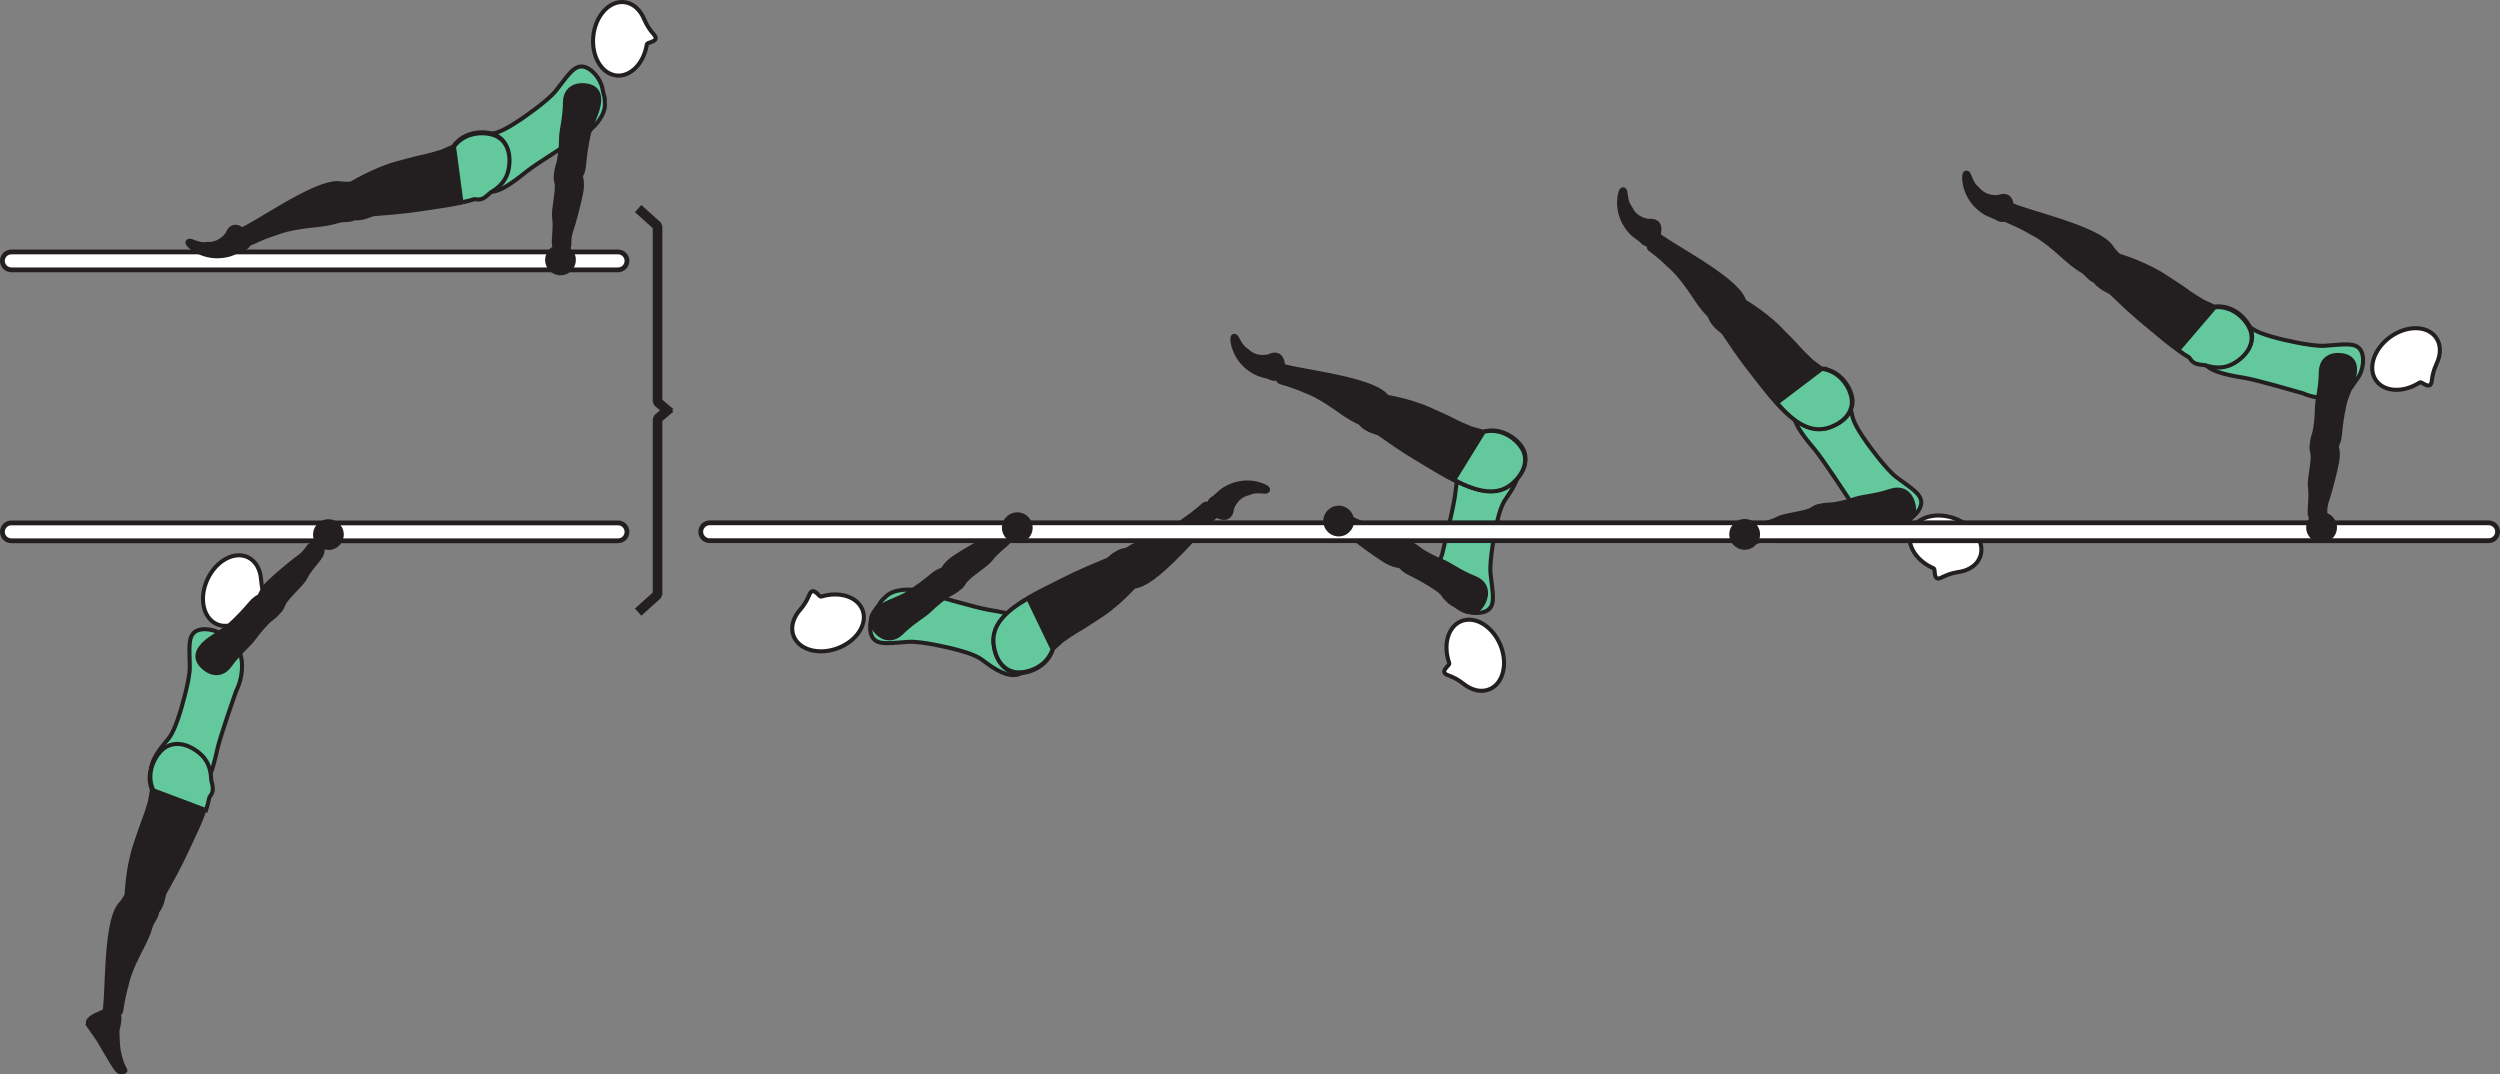 <?xml version="1.0" encoding="UTF-8" standalone="no"?>
<!-- Created with Inkscape (http://www.inkscape.org/) -->

<svg
   version="1.1"
   id="svg1"
   width="346.728"
   height="149.015"
   viewBox="0 0 346.728 149.015"
   sodipodi:docname="cell.svg"
   xmlns:inkscape="http://www.inkscape.org/namespaces/inkscape"
   xmlns:sodipodi="http://sodipodi.sourceforge.net/DTD/sodipodi-0.dtd"
   xmlns="http://www.w3.org/2000/svg"
   xmlns:svg="http://www.w3.org/2000/svg">
  <rect x="0" y="0" width="346.728" height="149.015" fill="#808080" stroke="none"/>
  <sodipodi:namedview
     id="namedview1"
     pagecolor="#ffffff"
     bordercolor="#000000"
     borderopacity="0.25"
     inkscape:showpageshadow="2"
     inkscape:pageopacity="0.0"
     inkscape:pagecheckerboard="0"
     inkscape:deskcolor="#d1d1d1">
    <inkscape:page
       x="0"
       y="0"
       inkscape:label="1"
       id="page1"
       width="346.728"
       height="149.015"
       margin="0"
       bleed="0" />
  </sodipodi:namedview>
  <defs
     id="defs1" />
  <path
     style="fill:#231f20;fill-opacity:1;fill-rule:nonzero;stroke:none"
     d="m 175.937,49.309 c 1.202,-0.626 1.948,0.036 2.082,1.062 0.043,0.307 0.402,0.526 0.423,0.834 0.036,0.697 -1.172,1.957 -2.48,1.218 -0.088,-0.052 -0.891,-0.224 -1.473,-0.442 -1.136,-0.439 -3.188,-1.855 -3.647,-4.511 -0.223,-1.256 0.557,-1.151 0.803,-0.677 0.77,1.53 1.136,1.51 1.489,1.844 1.177,1.12 2.803,0.672 2.803,0.672"
     id="path373" />
  <path
     style="fill:none;stroke:#231f20;stroke-width:0.333;stroke-linecap:butt;stroke-linejoin:miter;stroke-miterlimit:4;stroke-dasharray:none;stroke-opacity:1"
     d="m 175.937,49.309 c 1.202,-0.626 1.948,0.036 2.082,1.062 0.043,0.307 0.402,0.526 0.423,0.834 0.036,0.697 -1.172,1.957 -2.48,1.218 -0.088,-0.052 -0.891,-0.224 -1.473,-0.442 -1.136,-0.439 -3.188,-1.855 -3.647,-4.511 -0.223,-1.256 0.557,-1.151 0.803,-0.677 0.77,1.53 1.136,1.51 1.489,1.844 1.177,1.12 2.803,0.672 2.803,0.672 z"
     id="path374" />
  <path
     style="fill:#63c99d;fill-opacity:1;fill-rule:nonzero;stroke:none"
     d="m 207.442,73.235 c 0.645,-3.062 1.115,-3.656 1.645,-4.412 3.308,-4.738 0.918,-6.276 -1.964,-6.342 -3.39,-0.09 -4.604,-0.183 -5.301,6.066 -0.193,1.751 -1.808,8.324 -1.808,8.324 -0.9,2.282 -0.557,4.974 0.453,6.026 1.068,1.098 0.73,0.589 1.896,1.426 1.126,0.803 3.303,0.996 4.183,0.131 0.844,-0.833 0.448,-2.448 0.183,-4.855 -0.21,-1.905 0.713,-6.364 0.713,-6.364"
     id="path375" />
  <path
     style="fill:none;stroke:#231f20;stroke-width:0.566;stroke-linecap:butt;stroke-linejoin:miter;stroke-miterlimit:4;stroke-dasharray:none;stroke-opacity:1"
     d="m 207.442,73.235 c 0.645,-3.062 1.115,-3.656 1.645,-4.412 3.308,-4.738 0.918,-6.276 -1.964,-6.342 -3.39,-0.09 -4.604,-0.183 -5.301,6.066 -0.193,1.751 -1.808,8.324 -1.808,8.324 -0.9,2.282 -0.557,4.974 0.453,6.026 1.068,1.098 0.73,0.589 1.896,1.426 1.126,0.803 3.303,0.996 4.183,0.131 0.844,-0.833 0.448,-2.448 0.183,-4.855 -0.21,-1.905 0.713,-6.364 0.713,-6.364 z"
     id="path376" />
  <path
     style="fill:#231f20;fill-opacity:1;fill-rule:nonzero;stroke:none"
     d="m 192.681,58.71 c 1.204,-1.923 1.177,-2.453 0.401,-3.011 -0.525,-0.38 -0.875,-0.896 -1.177,-1.146 -1.006,-0.807 -3.058,-1.75 -9.531,-2.911 -1.469,-0.261 -3.527,-0.647 -4.355,-0.871 -1.312,-0.353 -1.014,2.063 -0.5,2.21 1.652,0.462 2.751,0.916 3.319,1.166 0.391,0.172 1.124,0.375 2.552,1.234 2.176,1.297 3.276,2.396 5.208,3.261 0.896,0.411 1.307,1.281 2.396,1.224 1.083,-0.043 1.687,-1.156 1.687,-1.156"
     id="path377" />
  <path
     style="fill:none;stroke:#231f20;stroke-width:0.566;stroke-linecap:butt;stroke-linejoin:miter;stroke-miterlimit:4;stroke-dasharray:none;stroke-opacity:1"
     d="m 192.681,58.71 c 1.204,-1.923 1.177,-2.453 0.401,-3.011 -0.525,-0.38 -0.875,-0.896 -1.177,-1.146 -1.006,-0.807 -3.058,-1.75 -9.531,-2.911 -1.469,-0.261 -3.527,-0.647 -4.355,-0.871 -1.312,-0.353 -1.014,2.063 -0.5,2.21 1.652,0.462 2.751,0.916 3.319,1.166 0.391,0.172 1.124,0.375 2.552,1.234 2.176,1.297 3.276,2.396 5.208,3.261 0.896,0.411 1.307,1.281 2.396,1.224 1.083,-0.043 1.687,-1.156 1.687,-1.156 z"
     id="path378" />
  <path
     style="fill:#231f20;fill-opacity:1;fill-rule:nonzero;stroke:#231f20;stroke-width:0.566;stroke-linecap:round;stroke-linejoin:round;stroke-miterlimit:4;stroke-dasharray:none;stroke-opacity:1"
     d="m 188.483,58.225 c 0.37,1.374 2.5,1.724 2.776,1.922 4.099,2.88 4.464,2.99 7.73,4.963 4.74,2.86 8.41,4.089 10.88,1.828 1.677,-1.541 1.969,-3.151 1.505,-4.385 -0.532,-1.359 -2.907,-3.468 -5.683,-2.672 l -1.645,-0.463 c -1.079,-0.448 -1.604,-0.667 -2.115,-0.932 -0.885,-0.464 -1.869,-0.907 -3.65,-1.709 -3.167,-1.427 -6.98,-1.911 -6.98,-1.911 -0.282,-0.12 -0.568,-0.109 -0.823,-0.027"
     id="path379" />
  <path
     style="fill:#63c99d;fill-opacity:1;fill-rule:nonzero;stroke:none"
     d="m 211.353,62.777 c -0.463,-1.386 -2.766,-3.583 -5.568,-2.886 l -4.11,6.651 c 3.319,1.772 6.006,2.272 8.022,0.557 1.724,-1.478 2.084,-3.072 1.656,-4.322"
     id="path380" />
  <path
     style="fill:none;stroke:#231f20;stroke-width:0.566;stroke-linecap:butt;stroke-linejoin:miter;stroke-miterlimit:4;stroke-dasharray:none;stroke-opacity:1"
     d="m 211.353,62.777 c -0.463,-1.386 -2.766,-3.583 -5.568,-2.886 l -4.11,6.651 c 3.319,1.772 6.006,2.272 8.022,0.557 1.724,-1.478 2.084,-3.072 1.656,-4.322 z"
     id="path381" />
  <path
     style="fill:#ffffff;fill-opacity:1;fill-rule:nonzero;stroke:none"
     d="m 201.009,91.995 c 0.073,0.235 -0.911,0.839 -0.671,1.303 0.239,0.473 1.015,0.292 2.588,1.5 l 0.021,0.016 c 1.124,0.916 2.474,1.265 3.63,0.781 1.917,-0.802 2.589,-3.562 1.505,-6.162 -1.099,-2.614 -3.536,-4.072 -5.448,-3.271 -1.833,0.756 -2.531,3.328 -1.625,5.833"
     id="path382" />
  <path
     style="fill:none;stroke:#231f20;stroke-width:0.566;stroke-linecap:butt;stroke-linejoin:miter;stroke-miterlimit:4;stroke-dasharray:none;stroke-opacity:1"
     d="m 201.009,91.995 c 0.073,0.235 -0.911,0.839 -0.671,1.303 0.239,0.473 1.015,0.292 2.588,1.5 l 0.021,0.016 c 1.124,0.916 2.474,1.265 3.63,0.781 1.917,-0.802 2.589,-3.562 1.505,-6.162 -1.099,-2.614 -3.536,-4.072 -5.448,-3.271 -1.833,0.756 -2.531,3.328 -1.625,5.833 z"
     id="path383" />
  <path
     style="fill:#231f20;fill-opacity:1;fill-rule:nonzero;stroke:none"
     d="m 194.473,75.71 c 0.713,-1.089 2.182,0.323 2.62,0.629 0.448,0.318 1.812,1.068 2.953,1.506 1.14,0.448 2.375,1.494 4.541,2.338 1.136,0.448 1.964,1.604 1.246,3.224 -0.71,1.61 -1.886,1.812 -3.183,1.063 -1.292,-0.745 -2.193,-1.995 -3.448,-2.839 -1.249,-0.849 -2.604,-1.593 -3.703,-2.125 -1.24,-0.609 -1.63,-1.369 -1.6,-1.844 0.063,-1.197 0.574,-1.952 0.574,-1.952"
     id="path384" />
  <path
     style="fill:none;stroke:#231f20;stroke-width:0.566;stroke-linecap:butt;stroke-linejoin:miter;stroke-miterlimit:4;stroke-dasharray:none;stroke-opacity:1"
     d="m 194.473,75.71 c 0.713,-1.089 2.182,0.323 2.62,0.629 0.448,0.318 1.812,1.068 2.953,1.506 1.14,0.448 2.375,1.494 4.541,2.338 1.136,0.448 1.964,1.604 1.246,3.224 -0.71,1.61 -1.886,1.812 -3.183,1.063 -1.292,-0.745 -2.193,-1.995 -3.448,-2.839 -1.249,-0.849 -2.604,-1.593 -3.703,-2.125 -1.24,-0.609 -1.63,-1.369 -1.6,-1.844 0.063,-1.197 0.574,-1.952 0.574,-1.952 z"
     id="path385" />
  <path
     style="fill:#231f20;fill-opacity:1;fill-rule:nonzero;stroke:none"
     d="m 186.399,71.595 c 0.642,-0.062 2.235,1.052 3.803,1.406 1.063,0.24 3.26,1.874 4.333,2.037 0.984,0.14 1.422,0.301 1.448,1.452 0.016,0.683 -0.39,2.005 -0.901,2.043 -1.187,0.082 -2.088,-0.224 -2.995,-0.771 -1.046,-0.631 -3.724,-2.579 -4.182,-2.98 -1.14,-1.016 -1.875,-1.057 -2.203,-1.292 -0.615,-0.452 -0.593,-0.796 -0.396,-1.255 0.391,-0.885 1.093,-0.64 1.093,-0.64"
     id="path386" />
  <path
     style="fill:none;stroke:#231f20;stroke-width:0.566;stroke-linecap:butt;stroke-linejoin:miter;stroke-miterlimit:4;stroke-dasharray:none;stroke-opacity:1"
     d="m 186.399,71.595 c 0.642,-0.062 2.235,1.052 3.803,1.406 1.063,0.24 3.26,1.874 4.333,2.037 0.984,0.14 1.422,0.301 1.448,1.452 0.016,0.683 -0.39,2.005 -0.901,2.043 -1.187,0.082 -2.088,-0.224 -2.995,-0.771 -1.046,-0.631 -3.724,-2.579 -4.182,-2.98 -1.14,-1.016 -1.875,-1.057 -2.203,-1.292 -0.615,-0.452 -0.593,-0.796 -0.396,-1.255 0.391,-0.885 1.093,-0.64 1.093,-0.64 z"
     id="path387" />
  <path
     style="fill:#ffffff;fill-opacity:1;fill-rule:nonzero;stroke:none"
     d="m 268.196,78.834 c 0.224,0.109 -0.005,1.245 0.495,1.38 0.511,0.147 0.907,-0.541 2.865,-0.869 h 0.02 c 1.443,-0.198 2.615,-0.943 3.052,-2.12 0.724,-1.948 -0.844,-4.323 -3.478,-5.307 -2.662,-0.985 -5.391,-0.193 -6.11,1.749 -0.698,1.86 0.708,4.12 3.156,5.167"
     id="path388" />
  <path
     style="fill:none;stroke:#231f20;stroke-width:0.566;stroke-linecap:butt;stroke-linejoin:miter;stroke-miterlimit:4;stroke-dasharray:none;stroke-opacity:1"
     d="m 268.196,78.834 c 0.224,0.109 -0.005,1.245 0.495,1.38 0.511,0.147 0.907,-0.541 2.865,-0.869 h 0.02 c 1.443,-0.198 2.615,-0.943 3.052,-2.12 0.724,-1.948 -0.844,-4.323 -3.478,-5.307 -2.662,-0.985 -5.391,-0.193 -6.11,1.749 -0.698,1.86 0.708,4.12 3.156,5.167 z"
     id="path389" />
  <path
     style="fill:#231f20;fill-opacity:1;fill-rule:nonzero;stroke:none"
     d="m 228.65,30.528 c 1.338,-0.147 1.797,0.738 1.557,1.744 -0.073,0.302 0.188,0.636 0.093,0.928 -0.224,0.666 -1.801,1.405 -2.754,0.244 -0.063,-0.083 -0.751,-0.526 -1.214,-0.943 -0.901,-0.817 -2.308,-2.88 -1.781,-5.52 0.249,-1.251 0.937,-0.876 0.995,-0.339 0.166,1.703 0.516,1.812 0.724,2.25 0.697,1.469 2.38,1.636 2.38,1.636"
     id="path390" />
  <path
     style="fill:none;stroke:#231f20;stroke-width:0.333;stroke-linecap:butt;stroke-linejoin:miter;stroke-miterlimit:4;stroke-dasharray:none;stroke-opacity:1"
     d="m 228.65,30.528 c 1.338,-0.147 1.797,0.738 1.557,1.744 -0.073,0.302 0.188,0.636 0.093,0.928 -0.224,0.666 -1.801,1.405 -2.754,0.244 -0.063,-0.083 -0.751,-0.526 -1.214,-0.943 -0.901,-0.817 -2.308,-2.88 -1.781,-5.52 0.249,-1.251 0.937,-0.876 0.995,-0.339 0.166,1.703 0.516,1.812 0.724,2.25 0.697,1.469 2.38,1.636 2.38,1.636 z"
     id="path391" />
  <path
     style="fill:#63c99d;fill-opacity:1;fill-rule:nonzero;stroke:none"
     d="m 258.874,61.334 c -1.803,-2.563 -1.918,-3.312 -2.104,-4.208 -1.208,-5.656 -3.964,-4.959 -5.98,-2.896 -2.375,2.417 -3.271,3.24 0.818,8.016 1.146,1.333 4.848,7 4.848,7 1.058,2.213 3.262,3.801 4.719,3.776 1.532,-0.027 0.928,-0.125 2.333,-0.412 1.36,-0.271 2.986,-1.729 2.954,-2.963 -0.031,-1.188 -1.484,-2 -3.427,-3.448 -1.531,-1.146 -4.161,-4.865 -4.161,-4.865"
     id="path392" />
  <path
     style="fill:none;stroke:#231f20;stroke-width:0.566;stroke-linecap:butt;stroke-linejoin:miter;stroke-miterlimit:4;stroke-dasharray:none;stroke-opacity:1"
     d="m 258.874,61.334 c -1.803,-2.563 -1.918,-3.312 -2.104,-4.208 -1.208,-5.656 -3.964,-4.959 -5.98,-2.896 -2.375,2.417 -3.271,3.24 0.818,8.016 1.146,1.333 4.848,7 4.848,7 1.058,2.213 3.262,3.801 4.719,3.776 1.532,-0.027 0.928,-0.125 2.333,-0.412 1.36,-0.271 2.986,-1.729 2.954,-2.963 -0.031,-1.188 -1.484,-2 -3.427,-3.448 -1.531,-1.146 -4.161,-4.865 -4.161,-4.865 z"
     id="path393" />
  <path
     style="fill:#231f20;fill-opacity:1;fill-rule:nonzero;stroke:none"
     d="m 240.879,45.334 c 1.817,-1.364 1.984,-1.869 1.459,-2.672 -0.35,-0.541 -0.491,-1.145 -0.683,-1.484 -0.651,-1.12 -2.224,-2.74 -7.849,-6.156 -1.271,-0.77 -3.052,-1.869 -3.744,-2.374 -1.1,-0.803 -1.694,1.561 -1.262,1.88 1.375,1.025 2.23,1.844 2.672,2.281 0.308,0.296 0.918,0.755 1.938,2.072 1.562,1.991 2.193,3.417 3.688,4.917 0.686,0.708 0.76,1.661 1.792,2.005 1.025,0.35 1.989,-0.469 1.989,-0.469"
     id="path394" />
  <path
     style="fill:none;stroke:#231f20;stroke-width:0.566;stroke-linecap:butt;stroke-linejoin:miter;stroke-miterlimit:4;stroke-dasharray:none;stroke-opacity:1"
     d="m 240.879,45.334 c 1.817,-1.364 1.984,-1.869 1.459,-2.672 -0.35,-0.541 -0.491,-1.145 -0.683,-1.484 -0.651,-1.12 -2.224,-2.74 -7.849,-6.156 -1.271,-0.77 -3.052,-1.869 -3.744,-2.374 -1.1,-0.803 -1.694,1.561 -1.262,1.88 1.375,1.025 2.23,1.844 2.672,2.281 0.308,0.296 0.918,0.755 1.938,2.072 1.562,1.991 2.193,3.417 3.688,4.917 0.686,0.708 0.76,1.661 1.792,2.005 1.025,0.35 1.989,-0.469 1.989,-0.469 z"
     id="path395" />
  <path
     style="fill:#231f20;fill-opacity:1;fill-rule:nonzero;stroke:#231f20;stroke-width:0.566;stroke-linecap:round;stroke-linejoin:round;stroke-miterlimit:4;stroke-dasharray:none;stroke-opacity:1"
     d="m 237.139,43.366 c -0.145,1.416 1.708,2.509 1.896,2.791 2.787,4.166 3.088,4.396 5.427,7.417 3.39,4.369 6.376,6.839 9.49,5.62 2.119,-0.833 2.974,-2.229 2.984,-3.547 -0.005,-1.464 -1.458,-4.286 -4.344,-4.542 l -1.364,-1.02 c -0.844,-0.814 -1.256,-1.204 -1.641,-1.631 -0.656,-0.755 -1.412,-1.521 -2.787,-2.912 -2.437,-2.473 -5.822,-4.296 -5.822,-4.296 -0.219,-0.213 -0.49,-0.308 -0.76,-0.317"
     id="path396" />
  <path
     style="fill:#63c99d;fill-opacity:1;fill-rule:nonzero;stroke:none"
     d="m 252.68,51.153 -6.229,4.722 c 2.453,2.85 4.787,4.282 7.281,3.407 2.142,-0.76 3.052,-2.115 3.106,-3.437 0.061,-1.459 -1.292,-4.334 -4.158,-4.692"
     id="path397" />
  <path
     style="fill:none;stroke:#231f20;stroke-width:0.566;stroke-linecap:butt;stroke-linejoin:miter;stroke-miterlimit:4;stroke-dasharray:none;stroke-opacity:1"
     d="m 252.68,51.153 -6.229,4.722 c 2.453,2.85 4.787,4.282 7.281,3.407 2.142,-0.76 3.052,-2.115 3.106,-3.437 0.061,-1.459 -1.292,-4.334 -4.158,-4.692 z"
     id="path398" />
  <path
     style="fill:#231f20;fill-opacity:1;fill-rule:nonzero;stroke:none"
     d="m 251.66,71.183 c -0.161,-1.292 1.875,-1.166 2.406,-1.213 0.542,-0.047 2.073,-0.365 3.224,-0.765 1.161,-0.396 2.776,-0.402 4.974,-1.152 1.156,-0.396 2.536,-0.052 3.042,1.652 0.494,1.681 -0.266,2.598 -1.74,2.864 -1.468,0.27 -2.968,-0.099 -4.468,0.068 -1.506,0.161 -3.022,0.473 -4.199,0.776 -1.337,0.338 -2.129,0.016 -2.411,-0.37 -0.729,-0.953 -0.828,-1.86 -0.828,-1.86"
     id="path399" />
  <path
     style="fill:none;stroke:#231f20;stroke-width:0.566;stroke-linecap:butt;stroke-linejoin:miter;stroke-miterlimit:4;stroke-dasharray:none;stroke-opacity:1"
     d="m 251.66,71.183 c -0.161,-1.292 1.875,-1.166 2.406,-1.213 0.542,-0.047 2.073,-0.365 3.224,-0.765 1.161,-0.396 2.776,-0.402 4.974,-1.152 1.156,-0.396 2.536,-0.052 3.042,1.652 0.494,1.681 -0.266,2.598 -1.74,2.864 -1.468,0.27 -2.968,-0.099 -4.468,0.068 -1.506,0.161 -3.022,0.473 -4.199,0.776 -1.337,0.338 -2.129,0.016 -2.411,-0.37 -0.729,-0.953 -0.828,-1.86 -0.828,-1.86 z"
     id="path400" />
  <path
     style="fill:#231f20;fill-opacity:1;fill-rule:nonzero;stroke:none"
     d="m 242.842,73.271 c 0.444,-0.462 2.386,-0.64 3.813,-1.39 0.964,-0.504 3.697,-0.676 4.62,-1.25 0.843,-0.532 1.281,-0.688 2.041,0.172 0.454,0.506 1,1.782 0.631,2.14 -0.849,0.834 -1.729,1.183 -2.781,1.35 -1.199,0.197 -4.506,0.442 -5.115,0.432 -1.521,-0.036 -2.115,0.406 -2.516,0.442 -0.76,0.052 -0.969,-0.224 -1.115,-0.702 -0.276,-0.923 0.422,-1.194 0.422,-1.194"
     id="path401" />
  <path
     style="fill:none;stroke:#231f20;stroke-width:0.566;stroke-linecap:butt;stroke-linejoin:miter;stroke-miterlimit:4;stroke-dasharray:none;stroke-opacity:1"
     d="m 242.842,73.271 c 0.444,-0.462 2.386,-0.64 3.813,-1.39 0.964,-0.504 3.697,-0.676 4.62,-1.25 0.843,-0.532 1.281,-0.688 2.041,0.172 0.454,0.506 1,1.782 0.631,2.14 -0.849,0.834 -1.729,1.183 -2.781,1.35 -1.199,0.197 -4.506,0.442 -5.115,0.432 -1.521,-0.036 -2.115,0.406 -2.516,0.442 -0.76,0.052 -0.969,-0.224 -1.115,-0.702 -0.276,-0.923 0.422,-1.194 0.422,-1.194 z"
     id="path402" />
  <path
     style="fill:#231f20;fill-opacity:1;fill-rule:nonzero;stroke:none"
     d="m 170.973,70.569 c -0.12,1.349 -1.074,1.62 -2.016,1.182 -0.286,-0.13 -0.662,0.058 -0.922,-0.094 -0.614,-0.343 -1.026,-2.042 0.298,-2.744 0.098,-0.047 0.672,-0.631 1.172,-1.006 0.978,-0.718 3.27,-1.688 5.765,-0.645 1.172,0.489 0.667,1.088 0.129,1.041 -1.702,-0.177 -1.88,0.146 -2.348,0.26 -1.578,0.391 -2.078,2.006 -2.078,2.006"
     id="path403" />
  <path
     style="fill:none;stroke:#231f20;stroke-width:0.333;stroke-linecap:butt;stroke-linejoin:miter;stroke-miterlimit:4;stroke-dasharray:none;stroke-opacity:1"
     d="m 170.973,70.569 c -0.12,1.349 -1.074,1.62 -2.016,1.182 -0.286,-0.13 -0.662,0.058 -0.922,-0.094 -0.614,-0.343 -1.026,-2.042 0.298,-2.744 0.098,-0.047 0.672,-0.631 1.172,-1.006 0.978,-0.718 3.27,-1.688 5.765,-0.645 1.172,0.489 0.667,1.088 0.129,1.041 -1.702,-0.177 -1.88,0.146 -2.348,0.26 -1.578,0.391 -2.078,2.006 -2.078,2.006 z"
     id="path404" />
  <path
     style="fill:#63c99d;fill-opacity:1;fill-rule:nonzero;stroke:none"
     d="m 132.338,90.011 c 3.031,0.787 3.604,1.282 4.333,1.839 4.583,3.521 6.228,1.203 6.427,-1.672 0.24,-3.38 0.385,-4.593 -5.828,-5.573 -1.735,-0.266 -8.229,-2.176 -8.229,-2.176 -2.24,-1 -4.948,-0.782 -6.042,0.181 -1.146,1.021 -0.62,0.704 -1.51,1.828 -0.855,1.089 -1.142,3.256 -0.318,4.177 0.796,0.88 2.427,0.558 4.843,0.402 1.912,-0.126 6.324,0.994 6.324,0.994"
     id="path405" />
  <path
     style="fill:none;stroke:#231f20;stroke-width:0.566;stroke-linecap:butt;stroke-linejoin:miter;stroke-miterlimit:4;stroke-dasharray:none;stroke-opacity:1"
     d="m 132.338,90.011 c 3.031,0.787 3.604,1.282 4.333,1.839 4.583,3.521 6.228,1.203 6.427,-1.672 0.24,-3.38 0.385,-4.593 -5.828,-5.573 -1.735,-0.266 -8.229,-2.176 -8.229,-2.176 -2.24,-1 -4.948,-0.782 -6.042,0.181 -1.146,1.021 -0.62,0.704 -1.51,1.828 -0.855,1.089 -1.142,3.256 -0.318,4.177 0.796,0.88 2.427,0.558 4.843,0.402 1.912,-0.126 6.324,0.994 6.324,0.994 z"
     id="path406" />
  <path
     style="fill:#231f20;fill-opacity:1;fill-rule:nonzero;stroke:none"
     d="m 154.035,79.626 c 0.974,2.041 1.443,2.307 2.328,1.953 0.599,-0.234 1.224,-0.25 1.59,-0.37 1.228,-0.416 3.124,-1.635 7.593,-6.474 1.005,-1.093 2.443,-2.62 3.077,-3.197 1,-0.923 -1.197,-1.969 -1.598,-1.609 -1.276,1.145 -2.25,1.817 -2.766,2.17 -0.354,0.235 -0.921,0.746 -2.417,1.48 -2.26,1.135 -3.78,1.474 -5.552,2.64 -0.828,0.538 -1.781,0.412 -2.317,1.355 -0.542,0.937 0.062,2.052 0.062,2.052"
     id="path407" />
  <path
     style="fill:none;stroke:#231f20;stroke-width:0.566;stroke-linecap:butt;stroke-linejoin:miter;stroke-miterlimit:4;stroke-dasharray:none;stroke-opacity:1"
     d="m 154.035,79.626 c 0.974,2.041 1.443,2.307 2.328,1.953 0.599,-0.234 1.224,-0.25 1.59,-0.37 1.228,-0.416 3.124,-1.635 7.593,-6.474 1.005,-1.093 2.443,-2.62 3.077,-3.197 1,-0.923 -1.197,-1.969 -1.598,-1.609 -1.276,1.145 -2.25,1.817 -2.766,2.17 -0.354,0.235 -0.921,0.746 -2.417,1.48 -2.26,1.135 -3.78,1.474 -5.552,2.64 -0.828,0.538 -1.781,0.412 -2.317,1.355 -0.542,0.937 0.062,2.052 0.062,2.052 z"
     id="path408" />
  <path
     style="fill:#231f20;fill-opacity:1;fill-rule:nonzero;stroke:#231f20;stroke-width:0.566;stroke-linecap:round;stroke-linejoin:round;stroke-miterlimit:4;stroke-dasharray:none;stroke-opacity:1"
     d="m 156.707,76.345 c -1.354,-0.422 -2.797,1.177 -3.109,1.302 -4.636,1.906 -4.923,2.162 -8.349,3.854 -4.959,2.448 -7.974,4.885 -7.391,8.182 0.396,2.24 1.599,3.36 2.885,3.631 1.428,0.285 4.49,-0.584 5.308,-3.355 l 1.276,-1.136 c 0.959,-0.67 1.427,-0.994 1.922,-1.285 0.869,-0.491 1.77,-1.084 3.412,-2.157 2.905,-1.9 5.358,-4.854 5.358,-4.854 0.262,-0.172 0.402,-0.412 0.47,-0.677"
     id="path409" />
  <path
     style="fill:#63c99d;fill-opacity:1;fill-rule:nonzero;stroke:#231f20;stroke-width:0.566;stroke-linecap:butt;stroke-linejoin:miter;stroke-miterlimit:4;stroke-dasharray:none;stroke-opacity:1"
     d="m 142.598,82.99 c -3.281,1.839 -5.147,3.844 -4.781,6.459 0.317,2.25 1.464,3.412 2.749,3.729 1.417,0.349 4.505,-0.407 5.423,-3.145 z"
     id="path410" />
  <path
     style="fill:#231f20;fill-opacity:1;fill-rule:nonzero;stroke:none"
     d="m 133.197,80.381 c 0.702,1.094 -1.183,1.86 -1.64,2.136 -0.475,0.281 -1.71,1.224 -2.574,2.082 -0.874,0.866 -2.333,1.574 -3.984,3.204 -0.87,0.859 -2.266,1.146 -3.453,-0.172 -1.183,-1.302 -0.891,-2.453 0.317,-3.333 1.208,-0.885 2.719,-1.199 4,-2 1.282,-0.803 2.516,-1.735 3.443,-2.516 1.063,-0.891 1.912,-0.943 2.339,-0.719 1.068,0.542 1.552,1.318 1.552,1.318"
     id="path411" />
  <path
     style="fill:none;stroke:#231f20;stroke-width:0.566;stroke-linecap:butt;stroke-linejoin:miter;stroke-miterlimit:4;stroke-dasharray:none;stroke-opacity:1"
     d="m 133.197,80.381 c 0.702,1.094 -1.183,1.86 -1.64,2.136 -0.475,0.281 -1.71,1.224 -2.574,2.082 -0.874,0.866 -2.333,1.574 -3.984,3.204 -0.87,0.859 -2.266,1.146 -3.453,-0.172 -1.183,-1.302 -0.891,-2.453 0.317,-3.333 1.208,-0.885 2.719,-1.199 4,-2 1.282,-0.803 2.516,-1.735 3.443,-2.516 1.063,-0.891 1.912,-0.943 2.339,-0.719 1.068,0.542 1.552,1.318 1.552,1.318 z"
     id="path412" />
  <path
     style="fill:#231f20;fill-opacity:1;fill-rule:nonzero;stroke:none"
     d="m 140.233,74.673 c -0.198,0.609 -1.87,1.614 -2.834,2.906 -0.645,0.87 -3.036,2.214 -3.614,3.131 -0.531,0.843 -0.859,1.176 -1.916,0.733 -0.631,-0.265 -1.678,-1.177 -1.5,-1.656 0.406,-1.12 1.052,-1.812 1.921,-2.421 1,-0.704 3.865,-2.355 4.423,-2.609 1.385,-0.631 1.724,-1.287 2.072,-1.491 0.662,-0.38 0.969,-0.219 1.308,0.152 0.65,0.713 0.14,1.255 0.14,1.255"
     id="path413" />
  <path
     style="fill:none;stroke:#231f20;stroke-width:0.566;stroke-linecap:butt;stroke-linejoin:miter;stroke-miterlimit:4;stroke-dasharray:none;stroke-opacity:1"
     d="m 140.233,74.673 c -0.198,0.609 -1.87,1.614 -2.834,2.906 -0.645,0.87 -3.036,2.214 -3.614,3.131 -0.531,0.843 -0.859,1.176 -1.916,0.733 -0.631,-0.265 -1.678,-1.177 -1.5,-1.656 0.406,-1.12 1.052,-1.812 1.921,-2.421 1,-0.704 3.865,-2.355 4.423,-2.609 1.385,-0.631 1.724,-1.287 2.072,-1.491 0.662,-0.38 0.969,-0.219 1.308,0.152 0.65,0.713 0.14,1.255 0.14,1.255 z"
     id="path414" />
  <path
     style="fill:#ffffff;fill-opacity:1;fill-rule:nonzero;stroke:none"
     d="m 0.333,36.178 c 0,0.688 0.552,1.246 1.239,1.246 h 84.151 c 0.682,0 1.234,-0.558 1.234,-1.246 0,-0.682 -0.552,-1.234 -1.234,-1.234 h -84.151 c -0.687,0 -1.239,0.552 -1.239,1.234"
     id="path415" />
  <path
     style="fill:none;stroke:#231f20;stroke-width:0.666;stroke-linecap:butt;stroke-linejoin:miter;stroke-miterlimit:4;stroke-dasharray:none;stroke-opacity:1"
     d="m 0.333,36.178 c 0,0.688 0.552,1.246 1.239,1.246 h 84.151 c 0.682,0 1.234,-0.558 1.234,-1.246 0,-0.682 -0.552,-1.234 -1.234,-1.234 h -84.151 c -0.687,0 -1.239,0.552 -1.239,1.234 z"
     id="path416" />
  <path
     style="fill:#ffffff;fill-opacity:1;fill-rule:nonzero;stroke:none"
     d="m 0.333,73.762 c 0,0.687 0.552,1.239 1.239,1.239 h 84.151 c 0.682,0 1.234,-0.552 1.234,-1.239 0,-0.683 -0.552,-1.24 -1.234,-1.24 h -84.151 c -0.687,0 -1.239,0.557 -1.239,1.24"
     id="path417" />
  <path
     style="fill:none;stroke:#231f20;stroke-width:0.666;stroke-linecap:butt;stroke-linejoin:miter;stroke-miterlimit:4;stroke-dasharray:none;stroke-opacity:1"
     d="m 0.333,73.762 c 0,0.687 0.552,1.239 1.239,1.239 h 84.151 c 0.682,0 1.234,-0.552 1.234,-1.239 0,-0.683 -0.552,-1.24 -1.234,-1.24 h -84.151 c -0.687,0 -1.239,0.557 -1.239,1.24 z"
     id="path418" />
  <path
     style="fill:#63c99d;fill-opacity:1;fill-rule:nonzero;stroke:none"
     d="m 72.156,16.605 c -2.604,1.745 -3.355,1.833 -4.266,2 -5.677,1.073 -5.042,3.844 -3.032,5.907 2.36,2.437 3.162,3.354 8.038,-0.62 1.353,-1.115 7.109,-4.683 7.109,-4.683 2.238,-1 3.885,-3.161 3.89,-4.619 0.004,-1.537 -0.105,-0.933 -0.354,-2.349 -0.24,-1.36 -1.656,-3.021 -2.891,-3.021 -1.188,0.005 -2.036,1.437 -3.536,3.344 -1.177,1.505 -4.958,4.041 -4.958,4.041"
     id="path419" />
  <path
     style="fill:none;stroke:#231f20;stroke-width:0.566;stroke-linecap:butt;stroke-linejoin:miter;stroke-miterlimit:4;stroke-dasharray:none;stroke-opacity:1"
     d="m 72.156,16.605 c -2.604,1.745 -3.355,1.833 -4.266,2 -5.677,1.073 -5.042,3.844 -3.032,5.907 2.36,2.437 3.162,3.354 8.038,-0.62 1.353,-1.115 7.109,-4.683 7.109,-4.683 2.238,-1 3.885,-3.161 3.89,-4.619 0.004,-1.537 -0.105,-0.933 -0.354,-2.349 -0.24,-1.36 -1.656,-3.021 -2.891,-3.021 -1.188,0.005 -2.036,1.437 -3.536,3.344 -1.177,1.505 -4.958,4.041 -4.958,4.041 z"
     id="path420" />
  <path
     style="fill:#ffffff;fill-opacity:1;fill-rule:nonzero;stroke:none"
     d="m 89.718,6.126 c 0.052,-0.245 1.203,-0.302 1.219,-0.817 0.01,-0.532 -0.751,-0.745 -1.558,-2.563 l -0.01,-0.021 c -0.542,-1.348 -1.558,-2.301 -2.803,-2.427 -2.067,-0.218 -3.979,1.886 -4.28,4.688 -0.292,2.812 1.145,5.266 3.208,5.484 1.979,0.208 3.817,-1.713 4.224,-4.344"
     id="path421" />
  <path
     style="fill:none;stroke:#231f20;stroke-width:0.566;stroke-linecap:butt;stroke-linejoin:miter;stroke-miterlimit:4;stroke-dasharray:none;stroke-opacity:1"
     d="m 89.718,6.126 c 0.052,-0.245 1.203,-0.302 1.219,-0.817 0.01,-0.532 -0.751,-0.745 -1.558,-2.563 l -0.01,-0.021 c -0.542,-1.348 -1.558,-2.301 -2.803,-2.427 -2.067,-0.218 -3.979,1.886 -4.28,4.688 -0.292,2.812 1.145,5.266 3.208,5.484 1.979,0.208 3.817,-1.713 4.224,-4.344 z"
     id="path422" />
  <path
     style="fill:#231f20;fill-opacity:1;fill-rule:nonzero;stroke:none"
     d="m 76.91,34.205 c -0.29,-0.573 0.178,-2.469 -0.057,-4.057 -0.167,-1.074 0.573,-3.715 0.328,-4.771 -0.213,-0.969 -0.228,-1.439 0.839,-1.876 0.63,-0.26 2.01,-0.359 2.229,0.104 0.505,1.079 0.541,2.021 0.36,3.073 -0.21,1.198 -1.063,4.396 -1.271,4.975 -0.532,1.427 -0.308,2.129 -0.412,2.52 -0.193,0.735 -0.526,0.839 -1.026,0.817 -0.963,-0.041 -0.99,-0.785 -0.99,-0.785"
     id="path423" />
  <path
     style="fill:none;stroke:#231f20;stroke-width:0.566;stroke-linecap:butt;stroke-linejoin:miter;stroke-miterlimit:4;stroke-dasharray:none;stroke-opacity:1"
     d="m 76.91,34.205 c -0.29,-0.573 0.178,-2.469 -0.057,-4.057 -0.167,-1.074 0.573,-3.715 0.328,-4.771 -0.213,-0.969 -0.228,-1.439 0.839,-1.876 0.63,-0.26 2.01,-0.359 2.229,0.104 0.505,1.079 0.541,2.021 0.36,3.073 -0.21,1.198 -1.063,4.396 -1.271,4.975 -0.532,1.427 -0.308,2.129 -0.412,2.52 -0.193,0.735 -0.526,0.839 -1.026,0.817 -0.963,-0.041 -0.99,-0.785 -0.99,-0.785 z"
     id="path424" />
  <path
     style="fill:#231f20;fill-opacity:1;fill-rule:nonzero;stroke:none"
     d="m 77.833,25.189 c -1.271,-0.271 -0.48,-2.151 -0.355,-2.672 0.136,-0.531 0.339,-2.073 0.339,-3.292 0.005,-1.229 0.531,-2.755 0.541,-5.083 0.006,-1.224 0.787,-2.406 2.557,-2.322 1.756,0.082 2.371,1.098 2.142,2.577 -0.23,1.479 -1.074,2.771 -1.407,4.245 -0.339,1.474 -0.541,3.006 -0.645,4.219 -0.12,1.375 -0.688,2.015 -1.142,2.161 -1.139,0.375 -2.03,0.167 -2.03,0.167"
     id="path425" />
  <path
     style="fill:none;stroke:#231f20;stroke-width:0.566;stroke-linecap:butt;stroke-linejoin:miter;stroke-miterlimit:4;stroke-dasharray:none;stroke-opacity:1"
     d="m 77.833,25.189 c -1.271,-0.271 -0.48,-2.151 -0.355,-2.672 0.136,-0.531 0.339,-2.073 0.339,-3.292 0.005,-1.229 0.531,-2.755 0.541,-5.083 0.006,-1.224 0.787,-2.406 2.557,-2.322 1.756,0.082 2.371,1.098 2.142,2.577 -0.23,1.479 -1.074,2.771 -1.407,4.245 -0.339,1.474 -0.541,3.006 -0.645,4.219 -0.12,1.375 -0.688,2.015 -1.142,2.161 -1.139,0.375 -2.03,0.167 -2.03,0.167 z"
     id="path426" />
  <path
     style="fill:#231f20;fill-opacity:1;fill-rule:nonzero;stroke:none"
     d="m 50.009,28.001 c -0.364,-2.235 -0.739,-2.62 -1.692,-2.52 -0.641,0.057 -1.245,-0.104 -1.631,-0.084 -1.296,0.063 -3.457,0.708 -9.088,4.115 -1.265,0.77 -3.073,1.844 -3.844,2.224 -1.208,0.604 0.61,2.218 1.088,1.984 1.548,-0.744 2.667,-1.124 3.262,-1.318 0.405,-0.13 1.093,-0.458 2.734,-0.76 2.484,-0.458 4.036,-0.365 6.062,-0.989 0.942,-0.287 1.824,0.093 2.6,-0.663 0.79,-0.749 0.509,-1.989 0.509,-1.989"
     id="path427" />
  <path
     style="fill:none;stroke:#231f20;stroke-width:0.566;stroke-linecap:butt;stroke-linejoin:miter;stroke-miterlimit:4;stroke-dasharray:none;stroke-opacity:1"
     d="m 50.009,28.001 c -0.364,-2.235 -0.739,-2.62 -1.692,-2.52 -0.641,0.057 -1.245,-0.104 -1.631,-0.084 -1.296,0.063 -3.457,0.708 -9.088,4.115 -1.265,0.77 -3.073,1.844 -3.844,2.224 -1.208,0.604 0.61,2.218 1.088,1.984 1.548,-0.744 2.667,-1.124 3.262,-1.318 0.405,-0.13 1.093,-0.458 2.734,-0.76 2.484,-0.458 4.036,-0.365 6.062,-0.989 0.942,-0.287 1.824,0.093 2.6,-0.663 0.79,-0.749 0.509,-1.989 0.509,-1.989 z"
     id="path428" />
  <path
     style="fill:#231f20;fill-opacity:1;fill-rule:nonzero;stroke:#231f20;stroke-width:0.566;stroke-linecap:round;stroke-linejoin:round;stroke-miterlimit:4;stroke-dasharray:none;stroke-opacity:1"
     d="m 48.462,29.97 c 1.162,0.823 3.027,-0.256 3.366,-0.27 5,-0.371 5.353,-0.527 9.129,-1.068 5.475,-0.787 9.1,-2.162 9.573,-5.479 0.318,-2.256 -0.473,-3.688 -1.614,-4.339 -1.271,-0.724 -4.448,-0.849 -6.083,1.531 l -1.568,0.683 c -1.12,0.328 -1.672,0.5 -2.229,0.62 -0.979,0.197 -2.022,0.478 -3.912,0.984 -3.359,0.906 -6.604,2.948 -6.604,2.948 -0.296,0.088 -0.511,0.276 -0.656,0.5"
     id="path429" />
  <path
     style="fill:#63c99d;fill-opacity:1;fill-rule:nonzero;stroke:none"
     d="m 69.098,19.022 c -1.24,-0.765 -4.412,-1.016 -6.136,1.302 l 1.032,7.745 c 0.64,-0.125 1.235,-0.281 1.791,-0.448 0.084,0.005 0.163,0.011 0.235,0.021 0.797,0.151 1.276,-0.256 2.042,-0.958 1.348,-0.771 2.224,-1.818 2.49,-3.266 0.396,-2.234 -0.334,-3.698 -1.454,-4.396"
     id="path430" />
  <path
     style="fill:none;stroke:#231f20;stroke-width:0.566;stroke-linecap:butt;stroke-linejoin:miter;stroke-miterlimit:4;stroke-dasharray:none;stroke-opacity:1"
     d="m 69.098,19.022 c -1.24,-0.765 -4.412,-1.016 -6.136,1.302 l 1.032,7.745 c 0.64,-0.125 1.235,-0.281 1.791,-0.448 0.084,0.005 0.163,0.011 0.235,0.021 0.797,0.151 1.276,-0.256 2.042,-0.958 1.348,-0.771 2.224,-1.818 2.49,-3.266 0.396,-2.234 -0.334,-3.698 -1.454,-4.396 z"
     id="path431" />
  <path
     style="fill:#231f20;fill-opacity:1;fill-rule:nonzero;stroke:none"
     d="m 31.452,32.372 c 0.49,-1.267 1.485,-1.256 2.266,-0.579 0.239,0.203 0.646,0.131 0.859,0.344 0.495,0.505 0.423,2.244 -1.047,2.557 -0.109,0.016 -0.817,0.416 -1.401,0.635 -1.135,0.423 -3.615,0.719 -5.719,-0.968 -0.994,-0.797 -0.344,-1.24 0.162,-1.041 1.584,0.64 1.849,0.385 2.328,0.4 1.625,0.057 2.552,-1.348 2.552,-1.348"
     id="path432" />
  <path
     style="fill:none;stroke:#231f20;stroke-width:0.333;stroke-linecap:butt;stroke-linejoin:miter;stroke-miterlimit:4;stroke-dasharray:none;stroke-opacity:1"
     d="m 31.452,32.372 c 0.49,-1.267 1.485,-1.256 2.266,-0.579 0.239,0.203 0.646,0.131 0.859,0.344 0.495,0.505 0.423,2.244 -1.047,2.557 -0.109,0.016 -0.817,0.416 -1.401,0.635 -1.135,0.423 -3.615,0.719 -5.719,-0.968 -0.994,-0.797 -0.344,-1.24 0.162,-1.041 1.584,0.64 1.849,0.385 2.328,0.4 1.625,0.057 2.552,-1.348 2.552,-1.348 z"
     id="path433" />
  <path
     style="fill:#ffffff;fill-opacity:1;fill-rule:nonzero;stroke:none"
     d="m 97.186,73.746 c 0,0.687 0.557,1.244 1.245,1.244 H 345.15 c 0.687,0 1.245,-0.557 1.245,-1.244 0,-0.683 -0.558,-1.235 -1.245,-1.235 H 98.431 c -0.688,0 -1.245,0.552 -1.245,1.235"
     id="path434" />
  <path
     style="fill:none;stroke:#231f20;stroke-width:0.666;stroke-linecap:butt;stroke-linejoin:miter;stroke-miterlimit:4;stroke-dasharray:none;stroke-opacity:1"
     d="m 97.186,73.746 c 0,0.687 0.557,1.244 1.245,1.244 H 345.15 c 0.687,0 1.245,-0.557 1.245,-1.244 0,-0.683 -0.558,-1.235 -1.245,-1.235 H 98.431 c -0.688,0 -1.245,0.552 -1.245,1.235 z"
     id="path435" />
  <path
     style="fill:#ffffff;fill-opacity:1;fill-rule:nonzero;stroke:none"
     d="m 113.885,82.746 c -0.235,0.063 -0.798,-0.948 -1.271,-0.729 -0.48,0.218 -0.339,1.005 -1.615,2.521 l -0.016,0.015 c -0.964,1.089 -1.374,2.417 -0.942,3.594 0.713,1.952 3.442,2.744 6.088,1.776 2.661,-0.974 4.224,-3.349 3.51,-5.292 -0.677,-1.865 -3.208,-2.677 -5.754,-1.885"
     id="path436" />
  <path
     style="fill:none;stroke:#231f20;stroke-width:0.566;stroke-linecap:butt;stroke-linejoin:miter;stroke-miterlimit:4;stroke-dasharray:none;stroke-opacity:1"
     d="m 113.885,82.746 c -0.235,0.063 -0.798,-0.948 -1.271,-0.729 -0.48,0.218 -0.339,1.005 -1.615,2.521 l -0.016,0.015 c -0.964,1.089 -1.374,2.417 -0.942,3.594 0.713,1.952 3.442,2.744 6.088,1.776 2.661,-0.974 4.224,-3.349 3.51,-5.292 -0.677,-1.865 -3.208,-2.677 -5.754,-1.885 z"
     id="path437" />
  <path
     style="fill:#231f20;fill-opacity:1;fill-rule:nonzero;stroke:none"
     d="m 141.707,71.147 c 1.126,0.339 1.76,1.531 1.422,2.656 -0.339,1.13 -1.531,1.766 -2.656,1.427 -1.126,-0.339 -1.766,-1.531 -1.427,-2.656 0.344,-1.131 1.531,-1.765 2.661,-1.427"
     id="path438" />
  <path
     style="fill:#231f20;fill-opacity:1;fill-rule:nonzero;stroke:none"
     d="m 239.838,73.986 c 0.072,-1.177 1.082,-2.073 2.254,-2 1.178,0.061 2.079,1.077 2.006,2.249 -0.068,1.178 -1.079,2.079 -2.256,2.011 -1.176,-0.073 -2.072,-1.084 -2.004,-2.26"
     id="path439" />
  <path
     style="fill:#231f20;fill-opacity:1;fill-rule:nonzero;stroke:none"
     d="m 46.238,76.162 c -1.114,0.38 -2.322,-0.213 -2.708,-1.328 -0.38,-1.115 0.214,-2.328 1.328,-2.708 1.115,-0.38 2.328,0.213 2.708,1.328 0.382,1.115 -0.213,2.328 -1.328,2.708"
     id="path440" />
  <path
     style="fill:#231f20;fill-opacity:1;fill-rule:nonzero;stroke:none"
     d="m 78.426,38.069 c -1.114,0.38 -2.328,-0.213 -2.708,-1.328 -0.38,-1.115 0.214,-2.328 1.328,-2.708 1.115,-0.38 2.323,0.213 2.708,1.328 0.38,1.115 -0.213,2.328 -1.328,2.708"
     id="path441" />
  <path
     style="fill:#231f20;fill-opacity:1;fill-rule:nonzero;stroke:none"
     d="m 20.396,124.47 c -2.068,-0.928 -2.595,-0.833 -3.043,0.02 -0.301,0.563 -0.771,0.985 -0.973,1.319 -0.656,1.114 -1.314,3.265 -1.574,9.844 -0.057,1.489 -0.15,3.582 -0.265,4.432 -0.167,1.344 2.183,0.724 2.255,0.192 0.234,-1.698 0.532,-2.844 0.704,-3.448 0.114,-0.411 0.218,-1.167 0.864,-2.698 0.994,-2.328 1.926,-3.573 2.526,-5.604 0.276,-0.942 1.088,-1.474 0.88,-2.532 -0.193,-1.072 -1.374,-1.525 -1.374,-1.525"
     id="path442" />
  <path
     style="fill:none;stroke:#231f20;stroke-width:0.566;stroke-linecap:butt;stroke-linejoin:miter;stroke-miterlimit:4;stroke-dasharray:none;stroke-opacity:1"
     d="m 20.396,124.47 c -2.068,-0.928 -2.595,-0.833 -3.043,0.02 -0.301,0.563 -0.771,0.985 -0.973,1.319 -0.656,1.114 -1.314,3.265 -1.574,9.844 -0.057,1.489 -0.15,3.582 -0.265,4.432 -0.167,1.344 2.183,0.724 2.255,0.192 0.234,-1.698 0.532,-2.844 0.704,-3.448 0.114,-0.411 0.218,-1.167 0.864,-2.698 0.994,-2.328 1.926,-3.573 2.526,-5.604 0.276,-0.942 1.088,-1.474 0.88,-2.532 -0.193,-1.072 -1.374,-1.525 -1.374,-1.525 z"
     id="path443" />
  <path
     style="fill:#63c99d;fill-opacity:1;fill-rule:nonzero;stroke:none"
     d="m 24.989,98.751 c -0.937,2.99 -1.464,3.526 -2.063,4.23 -3.76,4.39 -1.53,6.156 1.334,6.505 3.364,0.416 4.562,0.635 5.869,-5.527 0.365,-1.713 2.615,-8.104 2.615,-8.104 1.114,-2.177 1.037,-4.896 0.13,-6.036 -0.953,-1.204 -0.666,-0.652 -1.745,-1.61 -1.036,-0.906 -3.187,-1.312 -4.145,-0.536 -0.927,0.74 -0.694,2.396 -0.662,4.817 0.02,1.912 -1.333,6.261 -1.333,6.261"
     id="path444" />
  <path
     style="fill:none;stroke:#231f20;stroke-width:0.566;stroke-linecap:butt;stroke-linejoin:miter;stroke-miterlimit:4;stroke-dasharray:none;stroke-opacity:1"
     d="m 24.989,98.751 c -0.937,2.99 -1.464,3.526 -2.063,4.23 -3.76,4.39 -1.53,6.156 1.334,6.505 3.364,0.416 4.562,0.635 5.869,-5.527 0.365,-1.713 2.615,-8.104 2.615,-8.104 1.114,-2.177 1.037,-4.896 0.13,-6.036 -0.953,-1.204 -0.666,-0.652 -1.745,-1.61 -1.036,-0.906 -3.187,-1.312 -4.145,-0.536 -0.927,0.74 -0.694,2.396 -0.662,4.817 0.02,1.912 -1.333,6.261 -1.333,6.261 z"
     id="path445" />
  <path
     style="fill:#ffffff;fill-opacity:1;fill-rule:nonzero;stroke:none"
     d="m 35.432,83.829 c 0.13,-0.214 1.229,0.109 1.41,-0.38 0.188,-0.49 -0.457,-0.943 -0.618,-2.927 l -0.006,-0.021 c -0.068,-1.454 -0.713,-2.687 -1.849,-3.219 -1.88,-0.885 -4.375,0.475 -5.579,3.027 -1.208,2.557 -0.656,5.344 1.224,6.229 1.792,0.848 4.162,-0.365 5.418,-2.709"
     id="path446" />
  <path
     style="fill:none;stroke:#231f20;stroke-width:0.566;stroke-linecap:butt;stroke-linejoin:miter;stroke-miterlimit:4;stroke-dasharray:none;stroke-opacity:1"
     d="m 35.432,83.829 c 0.13,-0.214 1.229,0.109 1.41,-0.38 0.188,-0.49 -0.457,-0.943 -0.618,-2.927 l -0.006,-0.021 c -0.068,-1.454 -0.713,-2.687 -1.849,-3.219 -1.88,-0.885 -4.375,0.475 -5.579,3.027 -1.208,2.557 -0.656,5.344 1.224,6.229 1.792,0.848 4.162,-0.365 5.418,-2.709 z"
     id="path447" />
  <path
     style="fill:#231f20;fill-opacity:1;fill-rule:nonzero;stroke:none"
     d="m 18.896,126.433 c 3.504,1.948 3.676,-2.13 3.91,-2.547 2.454,-4.369 2.522,-4.744 4.156,-8.197 2.36,-5 3.21,-8.787 0.704,-11.011 -1.698,-1.505 -3.333,-1.64 -4.51,-1.047 -1.298,0.662 -3.156,3.24 -2.074,5.922 l -0.297,1.688 c -0.343,1.109 -0.504,1.661 -0.719,2.192 -0.369,0.938 -0.708,1.953 -1.328,3.813 -1.098,3.292 -1.186,7.135 -1.186,7.135 -0.366,1.188 1.344,2.052 1.344,2.052"
     id="path448" />
  <path
     style="fill:none;stroke:#231f20;stroke-width:0.566;stroke-linecap:butt;stroke-linejoin:miter;stroke-miterlimit:4;stroke-dasharray:none;stroke-opacity:1"
     d="m 18.896,126.433 c 3.504,1.948 3.676,-2.13 3.91,-2.547 2.454,-4.369 2.522,-4.744 4.156,-8.197 2.36,-5 3.21,-8.787 0.704,-11.011 -1.698,-1.505 -3.333,-1.64 -4.51,-1.047 -1.298,0.662 -3.156,3.24 -2.074,5.922 l -0.297,1.688 c -0.343,1.109 -0.504,1.661 -0.719,2.192 -0.369,0.938 -0.708,1.953 -1.328,3.813 -1.098,3.292 -1.186,7.135 -1.186,7.135 -0.366,1.188 1.344,2.052 1.344,2.052 z"
     id="path449" />
  <path
     style="fill:#63c99d;fill-opacity:1;fill-rule:nonzero;stroke:none"
     d="m 29.29,108.131 c -0.041,-1.557 -0.546,-2.822 -1.702,-3.74 -1.776,-1.41 -3.412,-1.458 -4.558,-0.801 -1.26,0.733 -2.984,3.405 -1.76,6.02 l 7.312,2.756 c 0.194,-0.625 0.339,-1.213 0.459,-1.781 0.041,-0.079 0.083,-0.147 0.125,-0.204 0.51,-0.624 0.38,-1.239 0.124,-2.25"
     id="path450" />
  <path
     style="fill:none;stroke:#231f20;stroke-width:0.566;stroke-linecap:butt;stroke-linejoin:miter;stroke-miterlimit:4;stroke-dasharray:none;stroke-opacity:1"
     d="m 29.29,108.131 c -0.041,-1.557 -0.546,-2.822 -1.702,-3.74 -1.776,-1.41 -3.412,-1.458 -4.558,-0.801 -1.26,0.733 -2.984,3.405 -1.76,6.02 l 7.312,2.756 c 0.194,-0.625 0.339,-1.213 0.459,-1.781 0.041,-0.079 0.083,-0.147 0.125,-0.204 0.51,-0.624 0.38,-1.239 0.124,-2.25 z"
     id="path451" />
  <path
     style="fill:#231f20;fill-opacity:1;fill-rule:nonzero;stroke:none"
     d="m 44.629,76.787 c -0.093,0.636 -1.572,1.907 -2.296,3.35 -0.485,0.962 -2.615,2.697 -3.027,3.702 -0.385,0.918 -0.645,1.303 -1.765,1.047 -0.667,-0.151 -1.855,-0.869 -1.76,-1.375 0.203,-1.172 0.724,-1.964 1.479,-2.718 0.864,-0.855 3.406,-2.979 3.912,-3.323 1.26,-0.855 1.478,-1.563 1.79,-1.817 0.584,-0.491 0.918,-0.391 1.314,-0.079 0.754,0.593 0.353,1.213 0.353,1.213"
     id="path452" />
  <path
     style="fill:none;stroke:#231f20;stroke-width:0.566;stroke-linecap:butt;stroke-linejoin:miter;stroke-miterlimit:4;stroke-dasharray:none;stroke-opacity:1"
     d="m 44.629,76.787 c -0.093,0.636 -1.572,1.907 -2.296,3.35 -0.485,0.962 -2.615,2.697 -3.027,3.702 -0.385,0.918 -0.645,1.303 -1.765,1.047 -0.667,-0.151 -1.855,-0.869 -1.76,-1.375 0.203,-1.172 0.724,-1.964 1.479,-2.718 0.864,-0.855 3.406,-2.979 3.912,-3.323 1.26,-0.855 1.478,-1.563 1.79,-1.817 0.584,-0.491 0.918,-0.391 1.314,-0.079 0.754,0.593 0.353,1.213 0.353,1.213 z"
     id="path453" />
  <path
     style="fill:#231f20;fill-opacity:1;fill-rule:nonzero;stroke:none"
     d="m 38.666,83.615 c 0.88,0.948 -0.849,2.032 -1.256,2.386 -0.416,0.354 -1.473,1.5 -2.177,2.494 -0.713,1 -2.025,1.938 -3.38,3.828 -0.708,1 -2.031,1.516 -3.432,0.423 -1.38,-1.084 -1.292,-2.265 -0.249,-3.344 1.036,-1.073 2.473,-1.64 3.598,-2.651 1.126,-1.005 2.178,-2.141 2.959,-3.068 0.895,-1.057 1.728,-1.25 2.187,-1.104 1.141,0.35 1.75,1.036 1.75,1.036"
     id="path454" />
  <path
     style="fill:none;stroke:#231f20;stroke-width:0.566;stroke-linecap:butt;stroke-linejoin:miter;stroke-miterlimit:4;stroke-dasharray:none;stroke-opacity:1"
     d="m 38.666,83.615 c 0.88,0.948 -0.849,2.032 -1.256,2.386 -0.416,0.354 -1.473,1.5 -2.177,2.494 -0.713,1 -2.025,1.938 -3.38,3.828 -0.708,1 -2.031,1.516 -3.432,0.423 -1.38,-1.084 -1.292,-2.265 -0.249,-3.344 1.036,-1.073 2.473,-1.64 3.598,-2.651 1.126,-1.005 2.178,-2.141 2.959,-3.068 0.895,-1.057 1.728,-1.25 2.187,-1.104 1.141,0.35 1.75,1.036 1.75,1.036 z"
     id="path455" />
  <path
     style="fill:#231f20;fill-opacity:1;fill-rule:nonzero;stroke:none"
     d="m 12.342,142.319 c -0.566,-0.928 0.595,-1.412 1.715,-1.901 0.285,-0.12 0.541,-0.261 0.828,-0.355 1.161,-0.396 2.167,-0.093 1.411,2.803 -0.031,0.109 0.042,2.291 0.166,2.905 0.595,2.923 1.391,2.647 0.595,2.923 -0.527,0.181 -0.824,-0.229 -1.177,-0.751 -0.484,-0.702 -1.97,-3.333 -2.224,-3.724 -0.251,-0.38 -1.314,-1.9 -1.314,-1.9"
     id="path456" />
  <path
     style="fill:none;stroke:#231f20;stroke-width:0.566;stroke-linecap:butt;stroke-linejoin:miter;stroke-miterlimit:4;stroke-dasharray:none;stroke-opacity:1"
     d="m 12.342,142.319 c -0.566,-0.928 0.595,-1.412 1.715,-1.901 0.285,-0.12 0.541,-0.261 0.828,-0.355 1.161,-0.396 2.167,-0.093 1.411,2.803 -0.031,0.109 0.042,2.291 0.166,2.905 0.595,2.923 1.391,2.647 0.595,2.923 -0.527,0.181 -0.824,-0.229 -1.177,-0.751 -0.484,-0.702 -1.97,-3.333 -2.224,-3.724 -0.251,-0.38 -1.314,-1.9 -1.314,-1.9 z"
     id="path458" />
  <path
     style="fill:none;stroke:#231f20;stroke-width:1.332;stroke-linecap:butt;stroke-linejoin:bevel;stroke-miterlimit:4;stroke-dasharray:none;stroke-opacity:1"
     d="m 88.505,84.897 2.692,-2.427 v -24.401 l 1.756,-1.479"
     id="path460" />
  <path
     style="fill:none;stroke:#231f20;stroke-width:1.332;stroke-linecap:butt;stroke-linejoin:bevel;stroke-miterlimit:4;stroke-dasharray:none;stroke-opacity:1"
     d="m 88.505,28.924 2.692,2.426 v 24.401 l 1.756,1.479"
     id="path461" />
  <path
     style="fill:#231f20;fill-opacity:1;fill-rule:nonzero;stroke:none"
     d="m 183.546,72.527 c -0.147,-1.166 0.683,-2.234 1.853,-2.38 1.167,-0.152 2.235,0.682 2.382,1.848 0.145,1.167 -0.683,2.24 -1.85,2.386 -1.172,0.146 -2.234,-0.682 -2.385,-1.854"
     id="path462" />
  <path
     style="fill:#63c99d;fill-opacity:1;fill-rule:nonzero;stroke:none"
     d="m 316.082,46.965 c -3.036,-0.776 -3.61,-1.271 -4.339,-1.834 -4.593,-3.51 -6.229,-1.188 -6.421,1.683 -0.24,3.385 -0.386,4.593 5.828,5.567 1.74,0.266 8.234,2.161 8.234,2.161 2.239,1 4.954,0.781 6.042,-0.187 1.145,-1.021 0.62,-0.698 1.51,-1.833 0.848,-1.084 1.14,-3.251 0.312,-4.172 -0.797,-0.88 -2.426,-0.552 -4.844,-0.396 -1.91,0.125 -6.322,-0.989 -6.322,-0.989"
     id="path463" />
  <path
     style="fill:none;stroke:#231f20;stroke-width:0.566;stroke-linecap:butt;stroke-linejoin:miter;stroke-miterlimit:4;stroke-dasharray:none;stroke-opacity:1"
     d="m 316.082,46.965 c -3.036,-0.776 -3.61,-1.271 -4.339,-1.834 -4.593,-3.51 -6.229,-1.188 -6.421,1.683 -0.24,3.385 -0.386,4.593 5.828,5.567 1.74,0.266 8.234,2.161 8.234,2.161 2.239,1 4.954,0.781 6.042,-0.187 1.145,-1.021 0.62,-0.698 1.51,-1.833 0.848,-1.084 1.14,-3.251 0.312,-4.172 -0.797,-0.88 -2.426,-0.552 -4.844,-0.396 -1.91,0.125 -6.322,-0.989 -6.322,-0.989 z"
     id="path464" />
  <path
     style="fill:#ffffff;fill-opacity:1;fill-rule:nonzero;stroke:none"
     d="m 335.614,53.033 c 0.213,-0.12 1.025,0.697 1.421,0.358 0.401,-0.344 0.052,-1.052 0.864,-2.869 l 0.011,-0.021 c 0.641,-1.302 0.666,-2.698 -0.068,-3.708 -1.219,-1.683 -4.062,-1.703 -6.348,-0.052 -2.287,1.661 -3.152,4.369 -1.938,6.052 1.167,1.609 3.828,1.697 6.058,0.24"
     id="path465" />
  <path
     style="fill:none;stroke:#231f20;stroke-width:0.566;stroke-linecap:butt;stroke-linejoin:miter;stroke-miterlimit:4;stroke-dasharray:none;stroke-opacity:1"
     d="m 335.614,53.033 c 0.213,-0.12 1.025,0.697 1.421,0.358 0.401,-0.344 0.052,-1.052 0.864,-2.869 l 0.011,-0.021 c 0.641,-1.302 0.666,-2.698 -0.068,-3.708 -1.219,-1.683 -4.062,-1.703 -6.348,-0.052 -2.287,1.661 -3.152,4.369 -1.938,6.052 1.167,1.609 3.828,1.697 6.058,0.24 z"
     id="path466" />
  <path
     style="fill:#231f20;fill-opacity:1;fill-rule:nonzero;stroke:none"
     d="m 320.431,71.621 c -0.292,-0.568 0.177,-2.464 -0.057,-4.052 -0.162,-1.074 0.573,-3.719 0.328,-4.776 -0.214,-0.97 -0.224,-1.432 0.838,-1.875 0.631,-0.261 2.011,-0.36 2.23,0.104 0.505,1.077 0.546,2.025 0.358,3.077 -0.208,1.199 -1.062,4.396 -1.27,4.975 -0.531,1.421 -0.302,2.125 -0.407,2.516 -0.197,0.733 -0.531,0.843 -1.031,0.823 -0.964,-0.047 -0.989,-0.792 -0.989,-0.792"
     id="path467" />
  <path
     style="fill:none;stroke:#231f20;stroke-width:0.566;stroke-linecap:butt;stroke-linejoin:miter;stroke-miterlimit:4;stroke-dasharray:none;stroke-opacity:1"
     d="m 320.431,71.621 c -0.292,-0.568 0.177,-2.464 -0.057,-4.052 -0.162,-1.074 0.573,-3.719 0.328,-4.776 -0.214,-0.97 -0.224,-1.432 0.838,-1.875 0.631,-0.261 2.011,-0.36 2.23,0.104 0.505,1.077 0.546,2.025 0.358,3.077 -0.208,1.199 -1.062,4.396 -1.27,4.975 -0.531,1.421 -0.302,2.125 -0.407,2.516 -0.197,0.733 -0.531,0.843 -1.031,0.823 -0.964,-0.047 -0.989,-0.792 -0.989,-0.792 z"
     id="path468" />
  <path
     style="fill:#231f20;fill-opacity:1;fill-rule:nonzero;stroke:none"
     d="m 321.352,62.61 c -1.265,-0.271 -0.478,-2.151 -0.353,-2.672 0.135,-0.531 0.339,-2.072 0.339,-3.296 0.004,-1.229 0.53,-2.751 0.541,-5.079 0.005,-1.224 0.787,-2.41 2.557,-2.328 1.755,0.088 2.37,1.104 2.14,2.584 -0.229,1.479 -1.072,2.771 -1.405,4.244 -0.339,1.47 -0.543,3.006 -0.647,4.219 -0.12,1.375 -0.686,2.016 -1.14,2.156 -1.136,0.376 -2.032,0.172 -2.032,0.172"
     id="path469" />
  <path
     style="fill:none;stroke:#231f20;stroke-width:0.566;stroke-linecap:butt;stroke-linejoin:miter;stroke-miterlimit:4;stroke-dasharray:none;stroke-opacity:1"
     d="m 321.352,62.61 c -1.265,-0.271 -0.478,-2.151 -0.353,-2.672 0.135,-0.531 0.339,-2.072 0.339,-3.296 0.004,-1.229 0.53,-2.751 0.541,-5.079 0.005,-1.224 0.787,-2.41 2.557,-2.328 1.755,0.088 2.37,1.104 2.14,2.584 -0.229,1.479 -1.072,2.771 -1.405,4.244 -0.339,1.47 -0.543,3.006 -0.647,4.219 -0.12,1.375 -0.686,2.016 -1.14,2.156 -1.136,0.376 -2.032,0.172 -2.032,0.172 z"
     id="path470" />
  <path
     style="fill:#231f20;fill-opacity:1;fill-rule:nonzero;stroke:none"
     d="m 292.806,38.1 c 1.417,-1.766 1.458,-2.302 0.745,-2.947 -0.469,-0.439 -0.756,-0.996 -1.027,-1.272 -0.91,-0.921 -2.833,-2.093 -9.129,-4.009 -1.428,-0.428 -3.428,-1.052 -4.224,-1.376 -1.261,-0.495 -1.245,1.933 -0.751,2.136 1.584,0.656 2.62,1.234 3.156,1.546 0.371,0.214 1.074,0.506 2.391,1.527 2.005,1.541 2.975,2.76 4.787,3.848 0.849,0.511 1.15,1.423 2.234,1.495 1.083,0.084 1.818,-0.948 1.818,-0.948"
     id="path471" />
  <path
     style="fill:none;stroke:#231f20;stroke-width:0.566;stroke-linecap:butt;stroke-linejoin:miter;stroke-miterlimit:4;stroke-dasharray:none;stroke-opacity:1"
     d="m 292.806,38.1 c 1.417,-1.766 1.458,-2.302 0.745,-2.947 -0.469,-0.439 -0.756,-0.996 -1.027,-1.272 -0.91,-0.921 -2.833,-2.093 -9.129,-4.009 -1.428,-0.428 -3.428,-1.052 -4.224,-1.376 -1.261,-0.495 -1.245,1.933 -0.751,2.136 1.584,0.656 2.62,1.234 3.156,1.546 0.371,0.214 1.074,0.506 2.391,1.527 2.005,1.541 2.975,2.76 4.787,3.848 0.849,0.511 1.15,1.423 2.234,1.495 1.083,0.084 1.818,-0.948 1.818,-0.948 z"
     id="path472" />
  <path
     style="fill:#231f20;fill-opacity:1;fill-rule:nonzero;stroke:#231f20;stroke-width:0.566;stroke-linecap:round;stroke-linejoin:round;stroke-miterlimit:4;stroke-dasharray:none;stroke-opacity:1"
     d="m 290.311,38.262 c 0.161,1.411 2.208,2.083 2.448,2.323 3.615,3.473 3.964,3.629 6.891,6.082 4.24,3.547 7.692,5.323 10.478,3.459 1.886,-1.265 2.423,-2.812 2.147,-4.099 -0.308,-1.428 -2.339,-3.874 -5.204,-3.5 l -1.557,-0.713 c -0.995,-0.609 -1.484,-0.906 -1.952,-1.245 -0.798,-0.599 -1.704,-1.177 -3.344,-2.249 -2.912,-1.896 -6.604,-2.948 -6.604,-2.948 -0.267,-0.163 -0.548,-0.199 -0.814,-0.158"
     id="path473" />
  <path
     style="fill:#63c99d;fill-opacity:1;fill-rule:nonzero;stroke:none"
     d="m 312.238,46.303 c -0.255,-1.432 -2.187,-3.958 -5.063,-3.693 l -5.077,5.937 c 0.525,0.396 1.03,0.73 1.53,1.038 0.052,0.062 0.1,0.125 0.142,0.186 0.421,0.694 1.041,0.782 2.077,0.882 1.475,0.489 2.839,0.442 4.089,-0.33 1.932,-1.197 2.531,-2.718 2.302,-4.02"
     id="path474" />
  <path
     style="fill:none;stroke:#231f20;stroke-width:0.566;stroke-linecap:butt;stroke-linejoin:miter;stroke-miterlimit:4;stroke-dasharray:none;stroke-opacity:1"
     d="m 312.238,46.303 c -0.255,-1.432 -2.187,-3.958 -5.063,-3.693 l -5.077,5.937 c 0.525,0.396 1.03,0.73 1.53,1.038 0.052,0.062 0.1,0.125 0.142,0.186 0.421,0.694 1.041,0.782 2.077,0.882 1.475,0.489 2.839,0.442 4.089,-0.33 1.932,-1.197 2.531,-2.718 2.302,-4.02 z"
     id="path475" />
  <path
     style="fill:#231f20;fill-opacity:1;fill-rule:nonzero;stroke:none"
     d="m 277.16,27.205 c 1.266,-0.475 1.922,0.265 1.943,1.301 0.011,0.314 0.333,0.568 0.317,0.871 -0.046,0.708 -1.39,1.812 -2.604,0.927 -0.084,-0.063 -0.854,-0.328 -1.406,-0.615 -1.072,-0.568 -2.954,-2.213 -3.104,-4.901 -0.068,-1.276 0.698,-1.083 0.885,-0.579 0.584,1.611 0.948,1.636 1.26,2 1.043,1.245 2.709,0.996 2.709,0.996"
     id="path476" />
  <path
     style="fill:none;stroke:#231f20;stroke-width:0.333;stroke-linecap:butt;stroke-linejoin:miter;stroke-miterlimit:4;stroke-dasharray:none;stroke-opacity:1"
     d="m 277.16,27.205 c 1.266,-0.475 1.922,0.265 1.943,1.301 0.011,0.314 0.333,0.568 0.317,0.871 -0.046,0.708 -1.39,1.812 -2.604,0.927 -0.084,-0.063 -0.854,-0.328 -1.406,-0.615 -1.072,-0.568 -2.954,-2.213 -3.104,-4.901 -0.068,-1.276 0.698,-1.083 0.885,-0.579 0.584,1.611 0.948,1.636 1.26,2 1.043,1.245 2.709,0.996 2.709,0.996 z"
     id="path477" />
  <path
     style="fill:#231f20;fill-opacity:1;fill-rule:nonzero;stroke:none"
     d="m 324.118,73.157 c 0,1.177 -0.958,2.136 -2.135,2.136 -1.177,0 -2.136,-0.959 -2.136,-2.136 0,-1.176 0.959,-2.135 2.136,-2.135 1.177,0 2.135,0.959 2.135,2.135"
     id="path478" />
</svg>
